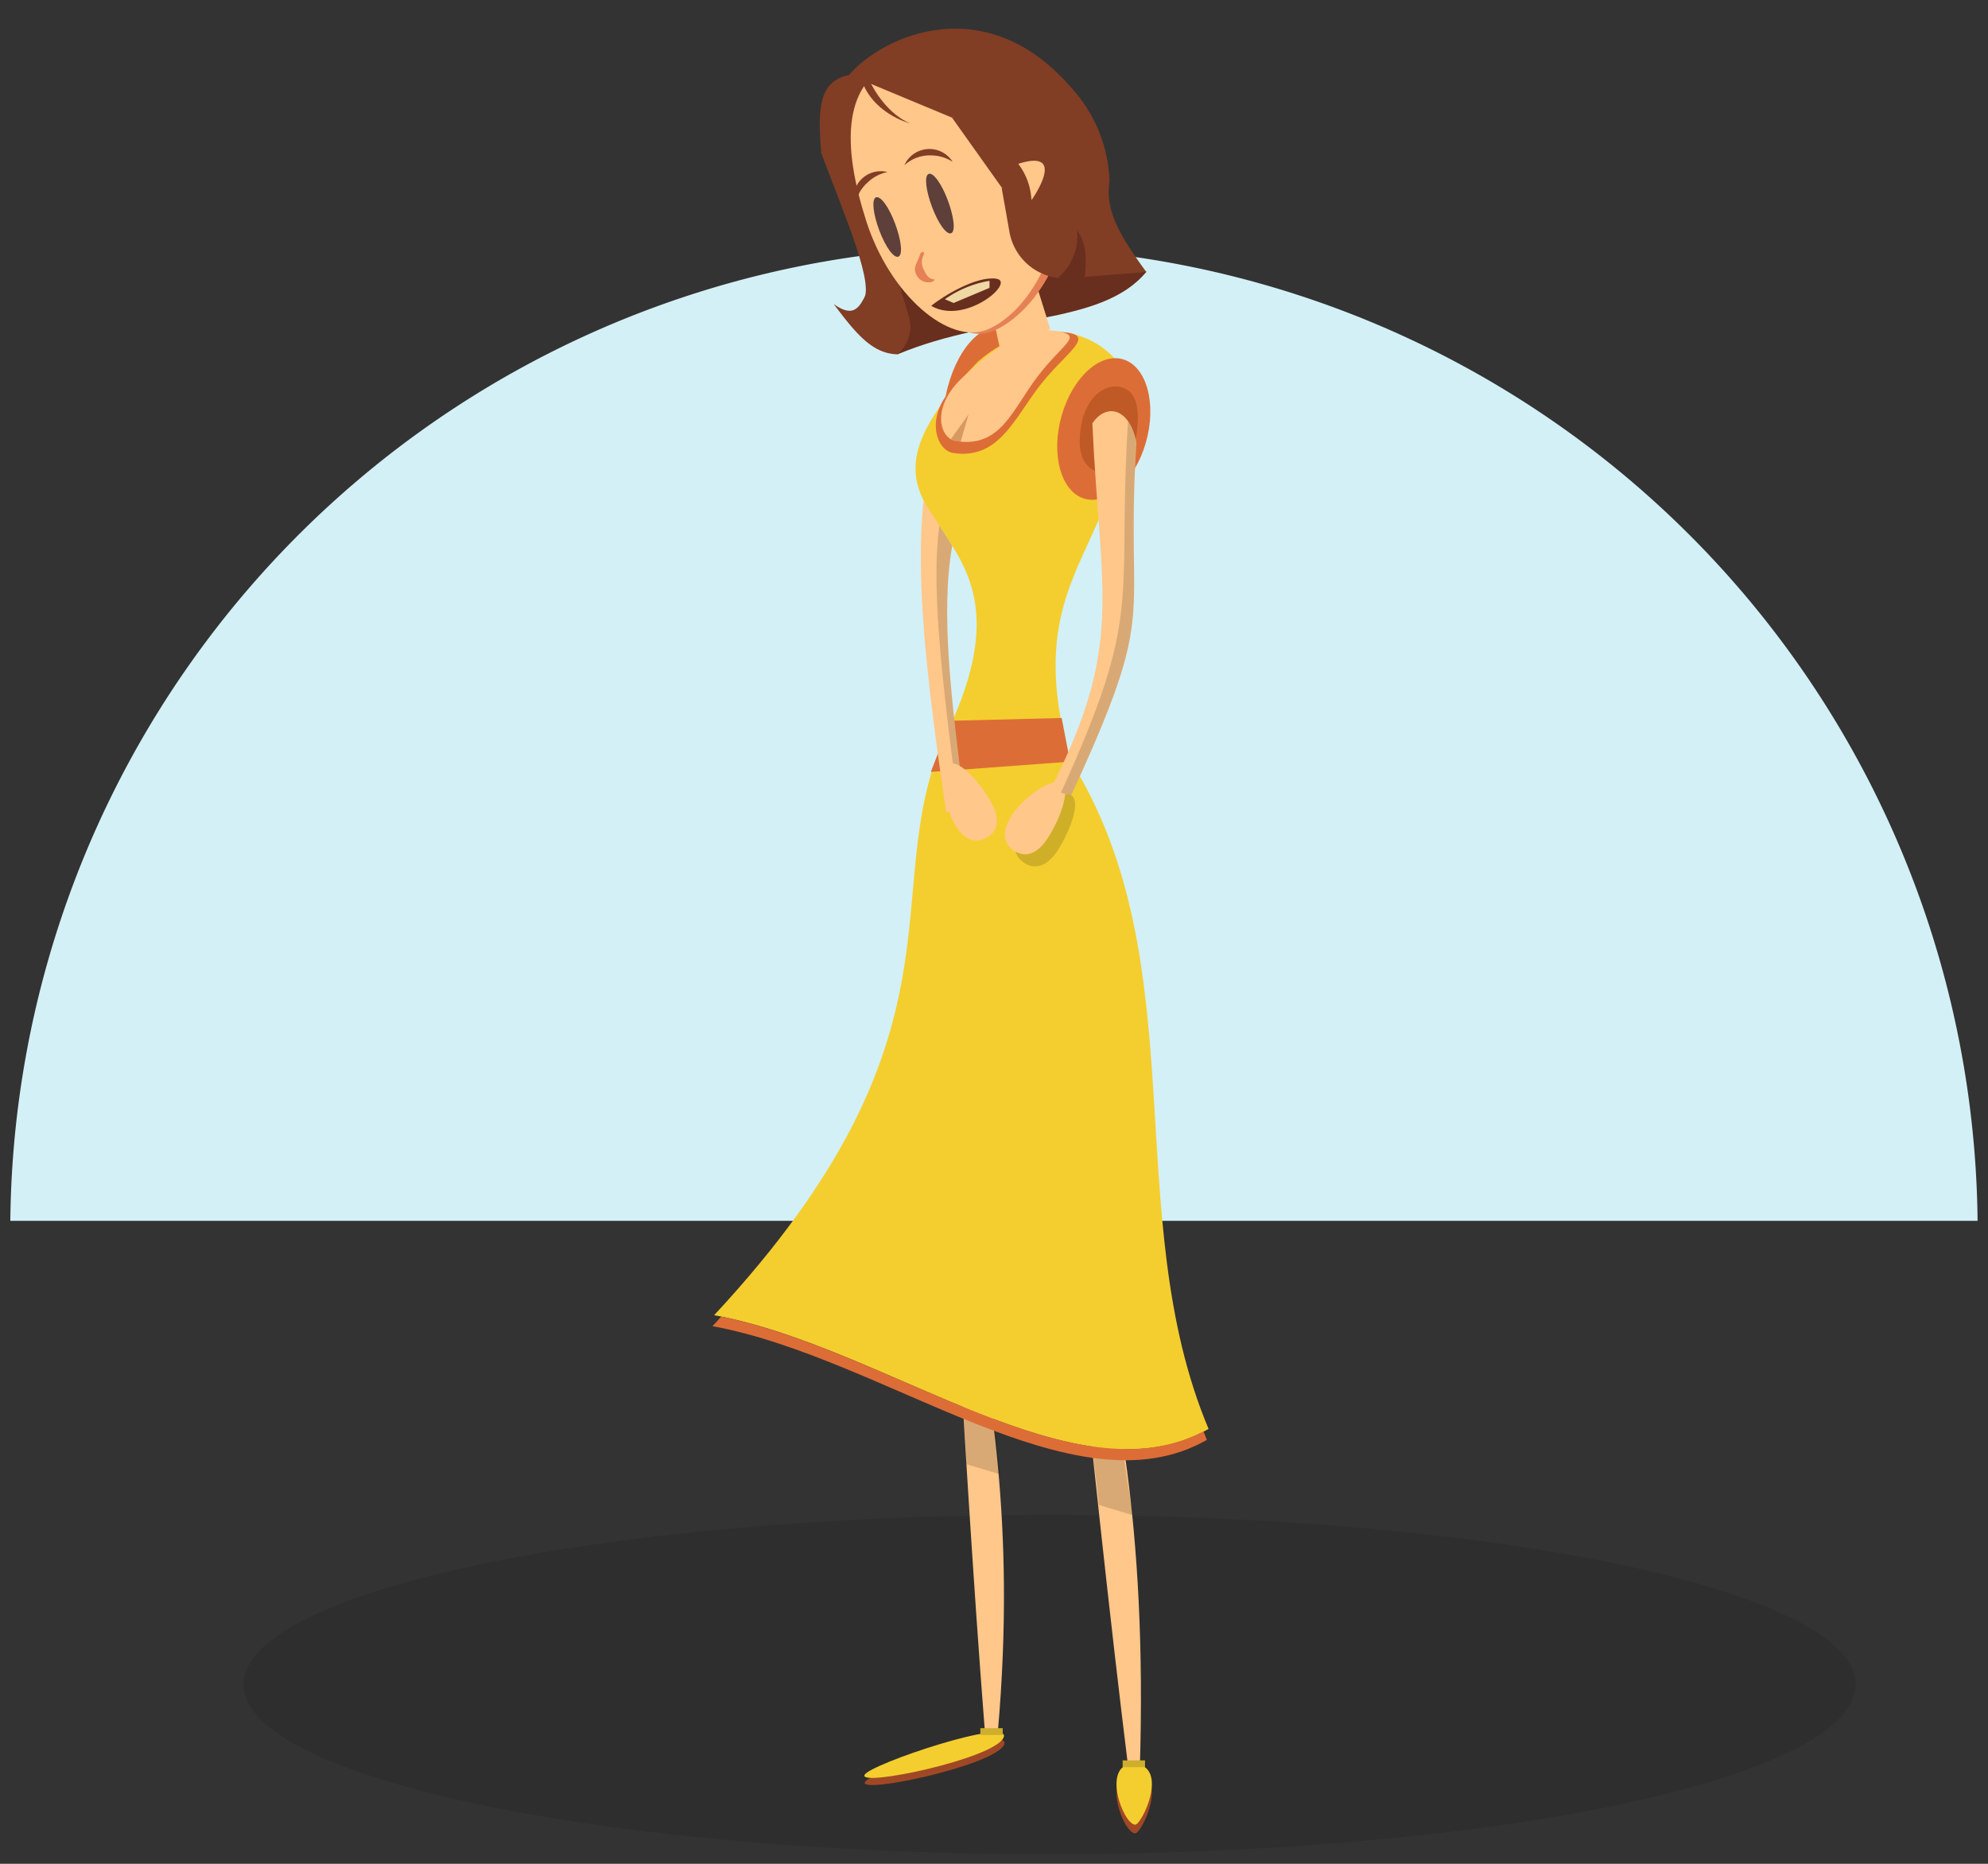 <svg id="Layer_1" data-name="Layer 1" xmlns="http://www.w3.org/2000/svg" xmlns:xlink="http://www.w3.org/1999/xlink" width="208" height="195" viewBox="0 0 208 195">
  <rect x="0" y="0" width="208" height="195" fill="#333333" stroke="none"/>
  <defs>
    <filter id="luminosity-noclip" x="106.43" y="-8289" width="20.03" height="32766" filterUnits="userSpaceOnUse" color-interpolation-filters="sRGB">
      <feFlood flood-color="#fff" result="bg"/>
      <feBlend in="SourceGraphic" in2="bg"/>
    </filter>
    <mask id="mask" x="106.43" y="-8289" width="20.03" height="32766" maskUnits="userSpaceOnUse">
      <g style="filter: url(#luminosity-noclip)"/>
    </mask>
    <linearGradient id="linear-gradient" x1="126.78" y1="155.37" x2="99.33" y2="31.23" gradientUnits="userSpaceOnUse">
      <stop offset="0" stop-color="#4d4d4d"/>
      <stop offset="1" stop-color="#fff"/>
    </linearGradient>
    <filter id="luminosity-noclip-2" x="98.38" y="-8289" width="6.54" height="32766" filterUnits="userSpaceOnUse" color-interpolation-filters="sRGB">
      <feFlood flood-color="#fff" result="bg"/>
      <feBlend in="SourceGraphic" in2="bg"/>
    </filter>
    <mask id="mask-2" x="98.38" y="-8289" width="6.54" height="32766" maskUnits="userSpaceOnUse">
      <g style="filter: url(#luminosity-noclip-2)"/>
    </mask>
    <linearGradient id="linear-gradient-2" x1="110.91" y1="95.97" x2="101.79" y2="75.45" xlink:href="#linear-gradient"/>
    <filter id="luminosity-noclip-3" x="106.43" y="38.04" width="20.03" height="113.59" filterUnits="userSpaceOnUse" color-interpolation-filters="sRGB">
      <feFlood flood-color="#fff" result="bg"/>
      <feBlend in="SourceGraphic" in2="bg"/>
    </filter>
    <mask id="mask-3" x="106.43" y="38.04" width="20.03" height="113.59" maskUnits="userSpaceOnUse">
      <g style="mask: url(#mask);filter: url(#luminosity-noclip-3)">
        <path d="M112,79.58c-6.12-21.37,7.65-22,5.1-41.41-.68-1-4.9,3.83-5.93,6.68-3.08,8.55-6.7,15.87-3.59,33.12,13.07,20.93-6.53,50.09,2.16,72.39,6.07,1.66,11.75,1.94,16.68-.88C117.06,127.13,125.26,100.76,112,79.58Z" style="mix-blend-mode: multiply;fill: url(#linear-gradient)"/>
      </g>
    </mask>
    <filter id="luminosity-noclip-4" x="98.38" y="55.16" width="6.54" height="33.77" filterUnits="userSpaceOnUse" color-interpolation-filters="sRGB">
      <feFlood flood-color="#fff" result="bg"/>
      <feBlend in="SourceGraphic" in2="bg"/>
    </filter>
    <mask id="mask-4" x="98.38" y="55.16" width="6.54" height="33.77" maskUnits="userSpaceOnUse">
      <g style="mask: url(#mask-2);filter: url(#luminosity-noclip-4)">
        <path d="M104.79,84a10.25,10.25,0,0,0-2.23-4.74c.85-9.33,3.88-17.21-4.18-24.12,7.77,11.47,1.56,13.13,1.19,27.6-1.53,1.14-.62,6.52,4,6.15C104.68,88.73,105.16,86.2,104.79,84Z" style="mix-blend-mode: multiply;fill: url(#linear-gradient-2)"/>
      </g>
    </mask>
  </defs>
  <title>looking-down</title>
  <path d="M1.08,127.73a102.92,102.92,0,0,1,205.83,0Z" style="fill: #d3f0f6"/>
  <ellipse cx="109.82" cy="176.24" rx="84.34" ry="17.76" style="opacity: 0.1"/>
  <g>
    <ellipse cx="103.58" cy="43.21" rx="8.74" ry="4.64" transform="matrix(0.15, -0.99, 0.99, 0.15, 45.08, 138.99)" style="fill: #dd6d36"/>
    <path d="M107.89,96.76,97.06,94.11c1.73,14.16,3.48,55.23,6,87.23h1.33C108.38,136.1,92.11,127.28,107.89,96.76Z" style="fill: #ffc78a"/>
    <path d="M103.51,137.13l-3.7-.18c.22,5.55,1.06,10.37,1.33,16.25l3.54,1.06A123.61,123.61,0,0,1,103.51,137.13Z" style="opacity: 0.15"/>
    <path d="M119.07,100.63l-11-2.66c2.4,14.26,6,54.92,10,87.16l1.18.16C120.93,131.75,104.73,131.37,119.07,100.63Z" style="fill: #ffc78a"/>
    <path d="M116.59,141.28l-3.71-.18c.48,5.59,1.55,10.45,2.09,16.36l3.59,1.07A126.89,126.89,0,0,1,116.59,141.28Z" style="opacity: 0.15"/>
    <path d="M117.14,38.18c-2-3-8.27-6-14.83-.34-18.32,19,9.13,14.23-3.66,39.7-6.89,16.14,3.42,30.65-23.93,60.06,18.07,3.31,37.84,19.83,51.73,11.9-9.4-22.37-1.2-48.74-14.43-69.91C105.92,58.21,119.69,57.61,117.14,38.18Z" style="fill: #f4ce2f"/>
    <path d="M75.46,137.75c-.31.34-.6.67-.92,1,18.07,3.31,37.84,19.83,51.73,11.9-.12-.3-.23-.6-.35-.89C112.25,156.9,93.11,141.31,75.46,137.75Z" style="fill: #dd6d36"/>
    <path d="M108.62,40.57c2.63-3.49,5.95-5.31,3.13-5.76s-7.5,1.41-11.87,5.59c-3.16,3-2,6.73-.13,7C104.37,48.08,106,44.06,108.62,40.57Z" style="fill: #dd6d36"/>
    <path d="M108.53,39.43c2.63-3.49,4.92-4.32,2.09-4.78s-5.62.76-10,4.93c-3.16,3-2.4,6.31-.55,6.58C104.7,46.85,105.89,42.92,108.53,39.43Z" style="fill: #ffc78a"/>
    <polygon points="111.08 75.12 99.49 75.41 97.39 80.76 111.96 79.69 111.08 75.12" style="fill: #dd6d36"/>
    <path d="M99.5,45.93l1.84-2.58-.83,2.86A1.89,1.89,0,0,1,99.5,45.93Z" style="fill: #782d00;opacity: 0.3"/>
    <g style="mask: url(#mask-3)">
      <path d="M112,79.58c-6.12-21.37,7.65-22,5.1-41.41-.68-1-4.9,3.83-5.93,6.68-3.08,8.55-6.7,15.87-3.59,33.12,13.07,20.93-6.53,50.09,2.16,72.39,6.07,1.66,11.75,1.94,16.68-.88C117.06,127.13,125.26,100.76,112,79.58Z" style="opacity: 0.15"/>
    </g>
    <path d="M109.33,52.94c1-2.44,1.75-8.84.21-9.46s-4.83,4.8-5.8,7.24-.5,4.92,1,5.53S108.36,55.39,109.33,52.94Z" style="fill: #f4ce2f"/>
    <path d="M120.07,45.59c.91-4.07-.41-7.69-2.94-8.08s-5.32,2.59-6.23,6.67.41,7.69,2.94,8.08S119.16,49.66,120.07,45.59Z" style="fill: #dd6d36"/>
    <path d="M118.9,45.46c.48-3.09-.18-4.75-1.82-5s-3.53,1.19-4,4.29.59,4.47,2.23,4.73S118.43,48.56,118.9,45.46Z" style="fill: #782d00;opacity: 0.3"/>
    <path d="M90.5,186.44c-.66,1.32,13.61-1.74,14.56-3.91S91.06,185.31,90.5,186.44Z" style="fill: #a04825"/>
    <path d="M90.46,185.7C89.8,187,104.07,184,105,181.79S91,184.57,90.46,185.7Z" style="fill: #f4ce2f"/>
    <path d="M118.77,191.82c.7,0,3.56-6,0-6.38C115.13,185.28,117.45,191.74,118.77,191.82Z" style="fill: #a04825"/>
    <path d="M118.77,190.91c.7,0,3.56-6,0-6.38C115.13,184.37,117.45,190.83,118.77,190.91Z" style="fill: #f4ce2f"/>
    <rect x="102.57" y="180.81" width="2.34" height="0.71" style="fill: #ceae2c"/>
    <rect x="117.46" y="184.18" width="2.34" height="0.71" style="fill: #ceae2c"/>
    <path d="M99.63,57.1l-3-4.7C95.77,60.39,96.92,71,99,85l1.95-.52C99.5,73,98.4,64.06,99.63,57.1Z" style="fill: #ffc78a"/>
    <path d="M98.29,55c-1,6.87.62,18.72,2,29.58l.65-.17C99.5,73,98.4,64.06,99.63,57.1Z" style="opacity: 0.15"/>
    <g style="mask: url(#mask-4)">
      <path d="M104.79,84a10.25,10.25,0,0,0-2.23-4.74c.85-9.33,3.88-17.21-4.18-24.12,7.77,11.47,1.56,13.13,1.19,27.6-1.53,1.14-.62,6.52,4,6.15C104.68,88.73,105.16,86.2,104.79,84Z" style="opacity: 0.15"/>
    </g>
    <path d="M103.2,87.65c1.08-.59,1.58-1.75.52-3.68s-3.33-4.59-4.4-4-.56,4.21.5,6.14S102.12,88.24,103.2,87.65Z" style="fill: #ffc78a"/>
    <path d="M107.15,90.27c1,.67,2.29.57,3.5-1.27s2.49-5.09,1.47-5.77-4,1.48-5.19,3.32S106.13,89.59,107.15,90.27Z" style="opacity: 0.15"/>
    <path d="M106.1,89c1,.67,2.29.57,3.5-1.27s2.49-5.09,1.47-5.77-4,1.48-5.19,3.32S105.08,88.37,106.1,89Z" style="fill: #ffc78a"/>
    <path d="M114.29,44.29c1.48-2.17,3.89-1.59,4.61,2-1.2,19.63,2.49,16.69-6.82,36.91l-2.18-.58C117.63,67.35,115.13,62.5,114.29,44.29Z" style="fill: #ffc78a"/>
    <path d="M111,82.94l1.07.28c9.31-20.22,5.62-17.28,6.82-36.91a5.84,5.84,0,0,0-.87-2.22C116.85,63.37,119.72,63.79,111,82.94Z" style="opacity: 0.15"/>
    <path d="M114,25.46,92.58,28.72l1.31,8.36c10.31-4.33,21.29-2.87,26.06-8.65Z" style="fill: #682e1e"/>
    <path d="M93.29,27.1c-3.25,2.08-2.45,7.3-6.06,4.71C89.62,35,91.3,37,93.9,37.07a3.79,3.79,0,0,0,1.18-4Z" style="fill: #823d25"/>
    <path d="M97.09,16.45,85.92,16c2.53,6.78,5.83,14.28,4.27,15.52l10.2-5.68Z" style="fill: #823d25"/>
    <path d="M95.93,6.74,88.85,7.83c-2.91.68-3.39,2.8-2.92,8.21l12.14,3.8Z" style="fill: #823d25"/>
    <polygon points="107.17 25.71 102.41 26.37 105.15 38.87 109.88 34.42 107.17 25.71" style="fill: #ffc78a"/>
    <path d="M111,16.84C108.56,9,101.34,4.31,94.92,6.35s-5.27,8.53-2.78,16.33,7.75,13.65,11.79,11.94C108.61,32.65,113.53,24.64,111,16.84Z" style="fill: #e58155"/>
    <path d="M110,16.56c-2.49-7.81-9.23-12.42-15.65-10.37s-6.22,9.09-3.73,16.9,8.7,13.08,12.74,11.37C108,32.48,112.49,24.37,110,16.56Z" style="fill: #ffc78a"/>
    <path d="M116.09,19l-11.29.65.82,4.63a5.87,5.87,0,0,0,6.23,4.82l8.09-.64C116.93,24.36,115.65,21.89,116.09,19Z" style="fill: #823d25"/>
    <path d="M112.16,9.26c-3.43-1.43-8.44.83-12.55,3.05l5.19,7.3c4,.9,8,1.11,11.29-.65A15.21,15.21,0,0,0,112.16,9.26Z" style="fill: #823d25"/>
    <path d="M88.85,7.83l10.76,4.48,12.55-3.05C103.18-1.24,92.33,3.75,88.85,7.83Z" style="fill: #823d25"/>
    <path d="M106.54,17.14l.19.27a6.72,6.72,0,0,1,1.14,3l.06.52S111.82,15.46,106.54,17.14Z" style="fill: #ffc78a"/>
    <path d="M110.75,29a5.58,5.58,0,0,0,1.93-4.9c1,1.33,1,2.91.83,4.79C111.92,29.95,111.69,29.4,110.75,29Z" style="fill: #682e1e"/>
    <path d="M99.16,20.94c-.64-1.71-1.52-2.94-2-2.74s-.28,1.75.36,3.46,1.52,2.94,2,2.74S99.8,22.65,99.16,20.94Z" style="fill: #5e3f3a"/>
    <path d="M93.65,23.39c-.64-1.71-1.52-2.94-2-2.74s-.29,1.75.35,3.46,1.52,2.94,2,2.74S94.29,25.1,93.65,23.39Z" style="fill: #5e3f3a"/>
    <path d="M97.69,29.38a.09.09,0,0,0,0-.17c-.52,0-.83-.51-1.06-1.05a1.59,1.59,0,0,1,0-1.47c.17-.41-.24-.48-.39,0-.27.83-.7,1.25-.43,1.89a1.4,1.4,0,0,0,1.7.91Z" style="fill: #e58155"/>
    <path d="M97.42,16.26a4.15,4.15,0,0,1,2.25.67,2.87,2.87,0,0,0-5.05.36A3.93,3.93,0,0,1,97.42,16.26Z" style="fill: #823d25"/>
    <path d="M90.77,19.1A4.15,4.15,0,0,1,92.86,18a2.87,2.87,0,0,0-3.41,3.74A3.93,3.93,0,0,1,90.77,19.1Z" style="fill: #823d25"/>
    <path d="M90.9,8.28s1.43,3.4,4.34,4.64c0,0-4.22-1.07-5.23-5Z" style="fill: #823d25"/>
    <path d="M97.43,32c1.21-1,4.72-3.15,6.81-2.84S101,34.07,97.43,32Z" style="fill: #682e1e"/>
    <path d="M98.86,31.31l.91.39,3.76-1.58,0-.74A11.37,11.37,0,0,0,98.86,31.31Z" style="fill: #efd8a3"/>
  </g>
</svg>
